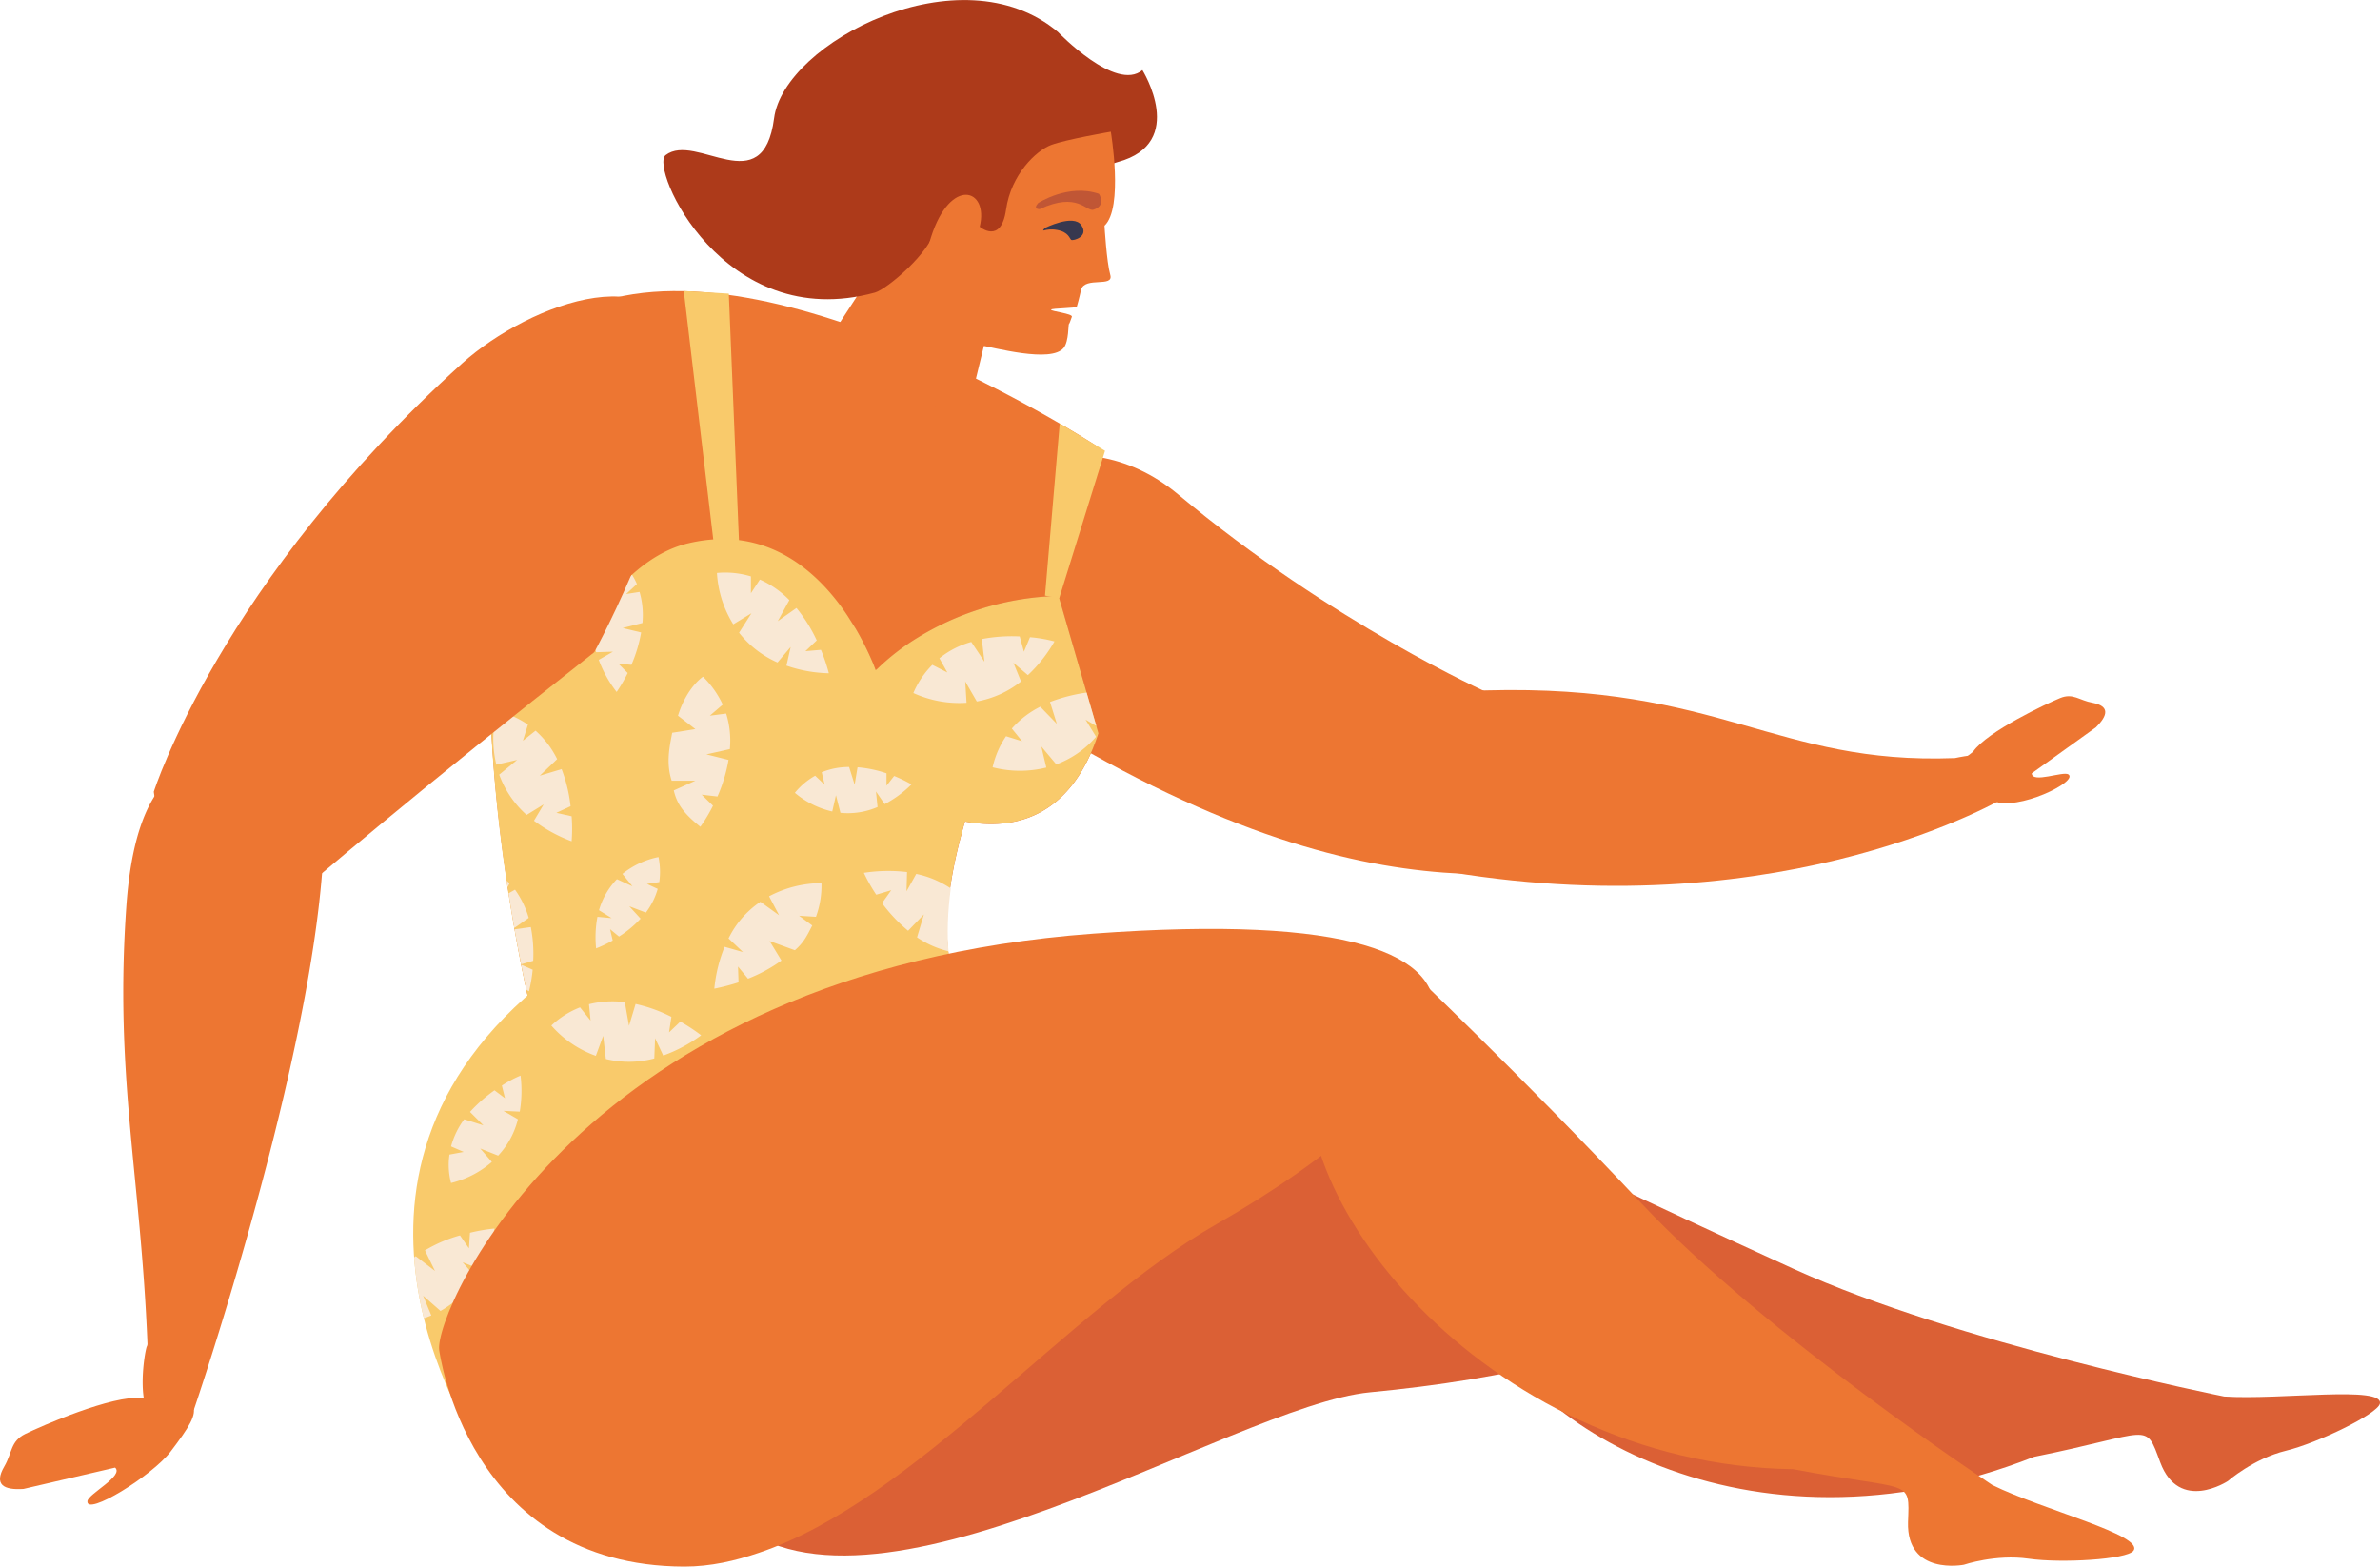 <svg xmlns="http://www.w3.org/2000/svg" width="903.9" height="595" viewBox="-0.016 -0.003 903.981 595.003" style=""><g><defs><clipPath id="a"><path d="M199.2 379.1l1.2-1c-4.5-20.5-13.1-65.3-14.3-113 0-.7 17.4 6.1 40.2-30.7.3 0 13.6-22.8 34.8-28 30.5-7.4 50.1 11.3 60.9 27.6l3.1 4.9a114.4 114.4 0 0 1 6.7 13.5l.8 2.1.6-.5a88 88 0 0 1 13.5-10.7 107.8 107.8 0 0 1 55.4-17l.2.9 14.9 51.3c-10.7 32.8-32.8 36.8-50.7 33.5-5.5 18.9-7.9 38.9-5.8 53.2 25.3 12.5 48.1 32.7 45 34.5 0 0-23.4 49.3-58.4 62.2-50.5 18.6-124.4 2.2-107.9 68.6l-53.5 25.7s-73.3-99.5 13.3-177.1z" fill="none"></path></clipPath></defs><title>summerlic168_236010426</title><g data-name="Layer 2"><path d="M569.3 310s29.8 25.3-21.1 21.4c-38.5-2.9-89.2-16.5-159.1-60.3 0 0-24.6 2.3-27.9-38.4-4.7-56.8 48.9-76.1 86.2-45 59.1 49.4 118.2 75.6 118.2 75.6z" fill="#ed7632"></path><path d="M330.7 263.2s-28.3-28-79-15.3c-42.2 10.4-63.1-37-63.4-37 5.5-44.3-4.1-76.5 31.5-93.1 68.8-31.9 196.6 51.5 196.6 51.5s-10.2 34.2-12.9 55.7l-1.4 1.3s-41.3 7.8-71.4 36.9z" fill="#ed7632"></path><path d="M188.3 210.9c.3 0 25.4 22.9 67.5 12.4 30.5-7.5 55.4-5.6 66.2 10.7l3.1 4.9a114.4 114.4 0 0 1 6.7 13.5l.8 2.1.6-.5a88 88 0 0 1 13.5-10.7 107.8 107.8 0 0 1 55.4-17l.2.9 14.9 51.3c-10.7 32.8-32.8 36.8-50.7 33.5-6.9 23.9-9.5 46-3.4 61.5l-160 16.4s-24.8-97.6-14.8-179z" fill="#db6035"></path><path d="M762.4 302.4s-82.8 50-211.7 28.8c0 0-75.4-66.6 13.8-69s109.8 28.3 178 25.7c0 0 40.4-8.9 19.9 14.5z" fill="#ed7632"></path><path d="M844.8 530.4s-101.7-20.3-163.6-48.5-96-45-96-45l-22.3 60.2c12 41.2 99.3 99.6 209.7 56.2 45.1-9.1 42-13.8 47.9 2.1 7.2 19.3 25.7 7.1 25.7 7.1s9.7-8.5 22-11.5 34.6-13.9 35.7-17.8c1.9-7.1-37.9-1.4-59.1-2.8z" fill="#db6035"></path><path d="M184.1 490.1c4.5-14.3 115.1-161.4 349.9-76.3 194.4 70.4 88.8 105.2-13.7 115-52.9 5.1-192.3 98.1-244.2 46.4-7.3-7.3 2.4 14.3-7.3 10.2-79.2-33.5-84.7-95.3-84.7-95.3z" fill="#db6035"></path><path d="M421.6 453.7c-24 69.4 4.8 98-84 103.3-44.6 2.7-80.1-9.4-104.1-33.2s-36.9-61.1-34.6-106.8c2.2-43.3 41.5-70.5 96.7-66.9 66.7 4.4 144.7 49.4 126 103.6z" fill="#db6035"></path><path d="M339.9 90.4l-26.2 40.2s10.7 19.9 53.9 25.8l13.9-57.2s-16.6-20.1-41.6-8.8z" fill="#ed7632"></path><path d="M406.9 397.7s-24.6 51.3-59.6 64.2c-50.5 18.6-124.4 2.2-107.9 68.6l-53.5 25.7s-73.3-99.5 13.3-177.1c91.6-82.2 207.5 12.8 207.7 18.6z" fill="#f9ca6b"></path><path d="M354.9 87.4c-1.5 8.3-17.8 22.3-22.6 23.7-57.7 15.8-85.7-47.5-79.5-52.2 11.6-8.9 37 18.1 41.2-14 3.7-28.8 71-63.8 107.8-32.8 0 0 22 23 32.1 14.5 0 0 17.3 27.7-9.3 34.9-30.9 8.4-41.4 46.8-41.4 46.8z" fill="#ad3a1a"></path><path d="M421.9 50s4.9 28.9-2.4 35.7c0 0 .8 13.8 2.2 18.7s-9.6.5-11.1 5.6c0 0-.7 3.4-1.6 6.4-.2.7-9.6.6-9.8 1.2s8.4 1.5 7.9 2.7-.8 2.5-1.1 2.7 0 6.6-2 9.1c-4.8 5.9-26.6-.2-32.2-1.1-26.8-4.3-20.7-31-20.7-31s-1.2 2 2.5-9.9c7.3-23.1 22.1-18.6 18.5-4 0 0 8.1 6.9 10-6.5s11.5-22.5 17.2-24.6 22.6-5 22.6-5z" fill="#ed7632"></path><path d="M394.3 77.1s11.5-7.5 23.1-3.5c0 0 2.9 4.4-2 6-2.8 1-6-7-20.5-.2 0 0-2.8.2-.6-2.3z" fill="#c05635"></path><path d="M396.8 86.6s10.9-5.5 13.9-1.1-3.1 6-3.8 5.6-.9-3-5.5-3.8-6.2 1.4-4.6-.7z" fill="#38384f"></path><path d="M226.3 234.4c.3 0 13.6-22.8 34.8-28 30.5-7.4 50.1 11.3 60.9 27.6l3.1 4.9a114.4 114.4 0 0 1 6.7 13.5l.8 2.1.6-.5a88 88 0 0 1 13.5-10.7 107.8 107.8 0 0 1 55.4-17l.2.9 14.9 51.3c-10.7 32.8-32.8 36.8-50.7 33.5-6.9 23.9-9.5 46-3.4 61.5l-160 16.4s-15.4-59.8-17-124.8c0-.7 17.4 6.1 40.2-30.7z" fill="#f9ca6b"></path><path d="M282.2 361.6l-5.5-5.2a35.7 35.7 0 0 1 12.1-13.9l7.1 5.1-3.8-7.2a42.9 42.9 0 0 1 19.9-5 34.4 34.4 0 0 1-2.1 12.8l-6.4-.4 5 3.7c-2.2 4.3-3.3 6.5-6.6 9.4l-9.6-3.5 4.5 7.4a57.1 57.1 0 0 1-12.7 6.9l-3.8-4.6.2 6a85.7 85.7 0 0 1-9.2 2.4 56.1 56.1 0 0 1 3.9-15.9z" fill="#f9e8d4"></path><path d="M232.3 348.7l-4.8-3a28.1 28.1 0 0 1 6.8-11.8l5.9 2.7-3.8-4.7a31.7 31.7 0 0 1 13.7-6.4 27.9 27.9 0 0 1 .3 9.5l-4.7.7 4.1 1.9a27.2 27.2 0 0 1-4.5 9l-6.3-2.4 4.3 4.7a41.6 41.6 0 0 1-8.2 6.8l-3.4-2.8 1 4.3a50.7 50.7 0 0 1-6.3 3 42 42 0 0 1 .5-12z" fill="#f9e8d4"></path><path d="M264.1 296.5h-9c-2.2-6.8-.8-12.9.2-18.2l8.8-1.4-6.6-5.1c3.4-10.9 9.5-14.8 9.5-14.8a36.2 36.2 0 0 1 7.5 10.6l-4.9 4.2 6.2-.8a34.8 34.8 0 0 1 1.4 13.5l-8.9 2 8.4 2.1a59.7 59.7 0 0 1-4.2 13.9l-6-.7 4.3 4.2a59.7 59.7 0 0 1-4.8 8c-6.4-5.1-8.9-8.7-10.1-13.8z" fill="#f9e8d4"></path><path d="M300.3 245.7l-5 5.9a38.2 38.2 0 0 1-14.6-11.3l4.7-7.4-6.9 4.2a41.3 41.3 0 0 1-6.2-19.5 33.6 33.6 0 0 1 12.9 1.3v6.4l3.4-5.2a35.8 35.8 0 0 1 11.2 7.8l-4.4 8 7.1-5a57.7 57.7 0 0 1 7.7 12.3l-4.3 4.1 5.9-.5a65.8 65.8 0 0 1 3 8.9 52.6 52.6 0 0 1-16.1-2.9z" fill="#f9e8d4"></path><path d="M384.9 251.7l2.9 7.1a37.4 37.4 0 0 1-16.8 7.6l-4.4-7.6.5 8.1a42.1 42.1 0 0 1-20.2-3.7 34 34 0 0 1 7.2-10.7l5.7 2.9-3-5.4a33.2 33.2 0 0 1 12.1-6.2l5 7.5-1-8.6a60.9 60.9 0 0 1 14.4-1l1.6 5.8 2.3-5.5a52.2 52.2 0 0 1 9.3 1.6 54.4 54.4 0 0 1-10.1 12.8z" fill="#f9e8d4"></path><path d="M332.7 300.6l.6 5.9a28.3 28.3 0 0 1-14.1 2.2l-1.7-6.7-1.4 6.2a33.3 33.3 0 0 1-14.2-7.1 27 27 0 0 1 7.7-6.5l3.6 3.4-1.1-4.7a27.1 27.1 0 0 1 10.4-2l2.1 6.7 1.1-6.6a44.6 44.6 0 0 1 11 2.3v4.7l2.9-3.7a55.1 55.1 0 0 1 6.6 3.2 42.7 42.7 0 0 1-10.2 7.5z" fill="#f9e8d4"></path><path d="M340.4 403.4l-6 2.2a28.4 28.4 0 0 1-6.1-13.2l6.4-3.3-6.8.3a30.5 30.5 0 0 1 3.4-15.6 28.4 28.4 0 0 1 8.9 5.7l-2.6 4.3 4.6-2.2a27.2 27.2 0 0 1 5 9.5l-6.4 3.8 7.2-.7a39.7 39.7 0 0 1 .7 11.2l-4.8 1.2 4.5 1.8a43.8 43.8 0 0 1-1.4 7.3 44.4 44.4 0 0 1-10.6-8z" fill="#38384f"></path><path d="M191.2 421.9l5.5 3.2a31 31 0 0 1-7.5 13.8l-6.8-2.7 4.4 5.1a36.8 36.8 0 0 1-15.5 8 26.8 26.8 0 0 1-.6-10.8l5.4-1-4.8-2.1a30.8 30.8 0 0 1 5-10.3l7.3 2.3-5.1-5.1a57 57 0 0 1 9.3-8.2l4 3-1.2-4.8a43 43 0 0 1 7.1-3.8 47.3 47.3 0 0 1-.3 13.7z" fill="#f9e8d4"></path><path d="M248.8 394.3l-.3 7.7a37 37 0 0 1-18.4.2l-1-8.8-2.8 7.6a40.4 40.4 0 0 1-16.9-11.5 33.3 33.3 0 0 1 10.9-6.9l4 5-.6-6.2a37 37 0 0 1 13.6-.8l1.6 9 2.5-8.3a57.3 57.3 0 0 1 13.6 4.9l-.9 5.9 4.3-4.1a67.3 67.3 0 0 1 7.9 5.2 56.7 56.7 0 0 1-14.4 7.7z" fill="#f9e8d4"></path><path d="M285.2 413.6l3.5-6.8a36.4 36.4 0 0 1 16.8 7.7l-2.9 8.3 5.8-5.7a41.5 41.5 0 0 1 10.4 17.7 34.9 34.9 0 0 1-12.8 1.6l-1.5-6.2-2.2 5.8a36.7 36.7 0 0 1-12.6-5.1l2.4-8.8-5.8 6.4a57.8 57.8 0 0 1-10.2-10.2l3.3-5-5.6 1.9a67.3 67.3 0 0 1-4.9-8.1 57.9 57.9 0 0 1 16.3-.8z" fill="#38384f"></path><path d="M206.5 305.5l-6.5 4a38 38 0 0 1-10.4-15.3l6.8-5.6-7.9 1.8a42.1 42.1 0 0 1 .2-20.4 34.6 34.6 0 0 1 11.8 5.2l-1.9 6.1 4.8-3.8a35.2 35.2 0 0 1 8.2 10.8l-6.6 6.3 8.3-2.5a56.5 56.5 0 0 1 3.4 14.1l-5.4 2.5 5.8 1.3a60.6 60.6 0 0 1 0 9.5 56.3 56.3 0 0 1-14.3-7.8z" fill="#f9e8d4"></path><g clip-path="url(#a)"><path d="M344.3 338.5l3.7-6.6a37 37 0 0 1 16.5 8.1l-3.2 8.3 6.1-5.5a41.4 41.4 0 0 1 9.8 17.9 34.4 34.4 0 0 1-12.9 1.2l-1.3-6.2-2.3 5.7a36.5 36.5 0 0 1-12.4-5.4l2.6-8.7-6 6.2A60.2 60.2 0 0 1 335 343l3.5-4.9-5.7 1.7a64.1 64.1 0 0 1-4.7-8.3 60.9 60.9 0 0 1 16.4-.3z" fill="#f9e8d4"></path><path d="M348.2 452.5l-5.8-5a36.2 36.2 0 0 1 11.3-14.5l7.4 4.7-4.2-7a41.8 41.8 0 0 1 19.5-6.1 33.4 33.4 0 0 1-1.3 12.9h-6.4l5.2 3.4a35.8 35.8 0 0 1-7.8 11.1l-8.1-4.3 5 7.1a57.1 57.1 0 0 1-12.3 7.6l-4.1-4.3.5 5.9a59.4 59.4 0 0 1-9 2.9 57 57 0 0 1 3-16.1z" fill="#38384f"></path><path d="M412.3 273.3l4 6.5a36.8 36.8 0 0 1-15.1 10.5l-5.7-6.8 1.9 8a41.4 41.4 0 0 1-20.4-.1 34.3 34.3 0 0 1 5.1-11.8l6.1 1.9-3.9-4.8a35.5 35.5 0 0 1 10.8-8.3l6.3 6.5-2.6-8.3a63.6 63.6 0 0 1 14.1-3.6l2.6 5.4 1.2-5.8a71.1 71.1 0 0 1 9.5-.1 61.2 61.2 0 0 1-7.6 14.5z" fill="#f9e8d4"></path><path d="M406.2 394.8l1.5 7.5a36.9 36.9 0 0 1-17.9 4.3l-2.9-8.3-1.1 8.1a42.1 42.1 0 0 1-19-7.4 33 33 0 0 1 9-9.2l5 3.9-1.9-5.9A37 37 0 0 1 392 384l3.5 8.4.6-8.7a58.6 58.6 0 0 1 14.4 1.7l.4 6 3.3-5a64 64 0 0 1 8.9 3.3 59.1 59.1 0 0 1-12.3 10.8z" fill="#38384f"></path><path d="M175.7 479.4l5 5.8a38.1 38.1 0 0 1-13.4 12.7l-6.6-5.8 3.1 7.5a41.5 41.5 0 0 1-20.2 3.1 33.8 33.8 0 0 1 3.2-12.5l6.4.9-4.6-4.1a36.8 36.8 0 0 1 9.3-9.9l7.3 5.6-3.8-7.8a53.8 53.8 0 0 1 13.3-5.7l3.4 4.9.4-5.9a65.5 65.5 0 0 1 9.3-1.6 57.3 57.3 0 0 1-5.3 15.5z" fill="#f9e8d4"></path><path d="M232.8 247.5l-6.4.2a33.1 33.1 0 0 1-.7-16.1l7.3-1.4-6.4-2a38.7 38.7 0 0 1 9.1-15.5 30.1 30.1 0 0 1 6.2 9.1l-4.1 3.8 5.1-.8a31.6 31.6 0 0 1 1.1 11.8l-7.5 1.9 7 1.7a53.8 53.8 0 0 1-3.7 12.3l-5-.5 3.6 3.6a58.9 58.9 0 0 1-4.2 7.2 45.7 45.7 0 0 1-6.8-12.2z" fill="#f9e8d4"></path><path d="M194.2 362.7l-5.9 2.5a32.3 32.3 0 0 1-6.4-14.8l6.4-3.9-6.8.4a38.6 38.6 0 0 1 3-17.7 28.9 28.9 0 0 1 9 6.3l-2.5 5 4.6-2.6a35.3 35.3 0 0 1 5.2 10.7l-6.4 4.5 7.2-1a52.4 52.4 0 0 1 .9 12.8l-4.8 1.4 4.6 2a56 56 0 0 1-1.4 8.2 46.8 46.8 0 0 1-10.7-8.9z" fill="#f9e8d4"></path></g><path d="M166.8 512.7C165 498 220.3 368.9 415.2 354.6c197.8-14.5 132 61.8 46.9 110.3-56.4 32.2-114.6 105-174 124.9-8.8 3-18.2 5.2-28.2 5.2-82.7-.2-93.1-82.3-93.1-82.3z" fill="#ed7632"></path><path fill="#f9ca6b" d="M396.9 226.2l5.6-65.4 17.2 10.4-17.4 56-5.4-1z"></path><path fill="#f9ca6b" d="M271.1 206.6l-11.4-96.1 17.1 1 3.9 94.8-9.6.3z"></path><path d="M737 295.2l12.4-9.7c5.3-7.7 28.2-18.4 33.1-20.4s7.2.9 12.3 1.8c6.6 1.3 5.8 4.8 1.3 9.3l-24.4 17.5c.1 3.9 11.9-.9 13.9.4 4 2.7-19.5 14.1-28.4 10.1h-15.4z" fill="#ed7632"></path><path d="M64.6 343.9s-1.3 37.9 43.1.1c9.2-7.8 51.9-44.4 118-96.3 0 0 36.2-65.9 33.5-108.8-2.8-44.6-58.2-23.9-83.7-.9C83.6 221 58.4 300.7 58.4 300.7z" fill="#ed7632"></path><path d="M73.6 535.5s50.5-147.7 49.5-224.8c0 0-68-65.2-75.1 33.1-4.6 64.5 5.4 102.2 8 166.6a2.3 2.3 0 0 1-.3 1.1c-1.5 4.8-6.8 42.8 17.9 24z" fill="#ed7632"></path><path d="M43.7 557.4c3.5 3.1-10.1 9.9-10.5 12.7-.7 6 24.6-9.6 31.6-18.8s10.1-14.1 8.4-17.4-13.6-2.2-19.4-2.9c-11-1.3-38.5 10.8-44.2 13.6s-4.9 7.1-8 12.4c-4 6.9-.2 9 7.3 8.5z" fill="#ed7632"></path><path d="M756.7 564s-86.5-57.2-133.1-106.8-89.8-90.4-89.8-90.4l-33.7 31.6c-19 50.2 62.5 158 181 159.6 45.3 8.6 44.2 3.1 43.6 20.1-.6 20.5 21.2 16.2 21.2 16.2s12.1-4.1 24.6-2.3 37.3.3 39.8-3c4.4-5.9-34.6-15.6-53.6-25z" fill="#ed7632"></path></g></g></svg>
